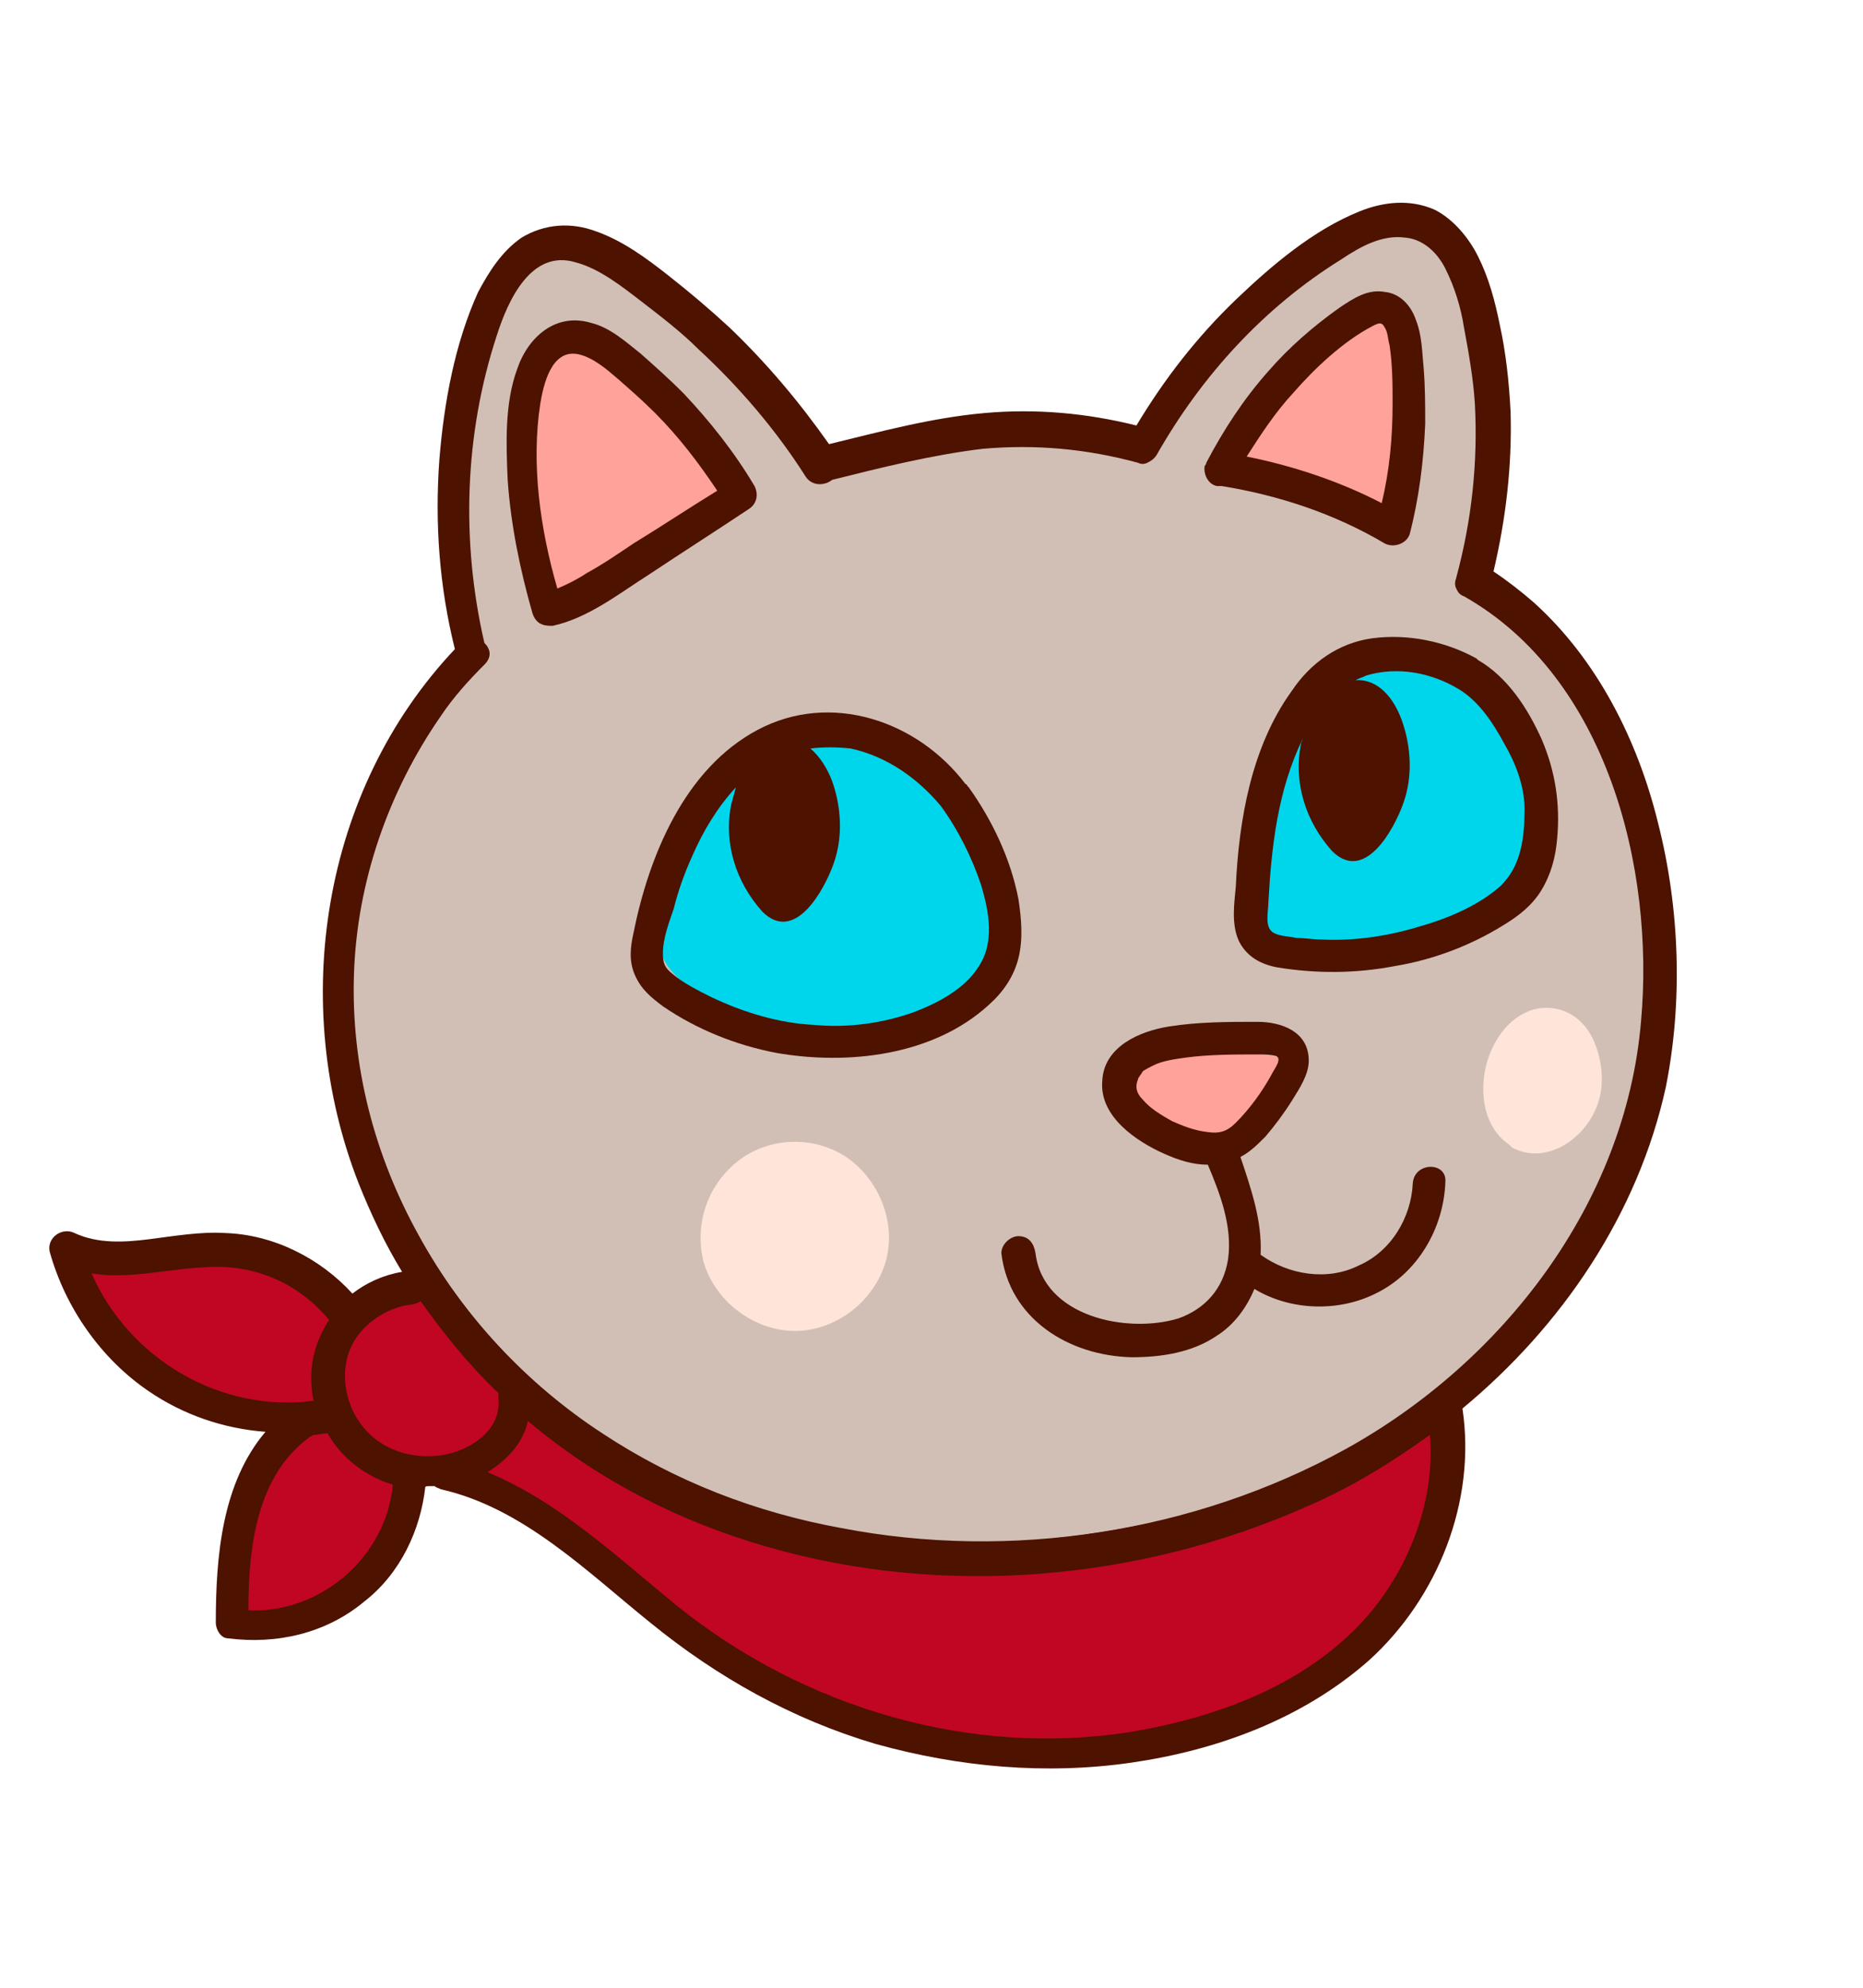 <?xml version="1.0" encoding="utf-8"?>
<!-- Generator: Adobe Illustrator 24.0.1, SVG Export Plug-In . SVG Version: 6.00 Build 0)  -->
<svg version="1.1" id="Layer_1" xmlns="http://www.w3.org/2000/svg" xmlns:xlink="http://www.w3.org/1999/xlink" x="0px" y="0px"
	 viewBox="0 0 120 128" style="enable-background:new 0 0 120 128;" xml:space="preserve">
<style type="text/css">
	.st0{fill:#D1BFB6;}
	.st1{fill:#00D6EB;}
	.st2{fill:#FFA299;}
	.st3{fill:#C00623;}
	.st4{fill:#4D1200;}
	.st5{fill:#FFE4D9;}
</style>
<g>
	<g>
		<path class="st0" d="M22.7,72.7c-3-7.3-1.4-15.8,2.1-22.9c1.2-2.5,5.4-5.8,5.4-8.6c-0.2-5.9-2.4-14.2,0.7-20.8c1-2.1,2.7-4,5-4.3
			c2-0.3,3.9,0.8,5.5,1.9c4.7,3.1,8.8,7,12.1,11.5c7-2,15.3-1.7,21.4-1.9c0.8-2.2,9.5-15.3,16.5-13.3c2.3,0.7,4.1,5,4.7,7.3
			c1.5,5.9-2,10.8,0,16.6c3.6,3.2,6.2,6.9,7.9,10.1c6,11.5,2.4,26.7-5.6,36.8S75.7,100,62.7,99.8c-8.5-0.1-17-2.6-24.1-7.3
			C31.5,87.8,25.3,80.9,22.7,72.7"/>
	</g>
	<path class="st1" d="M44.6,53.8L44.6,53.8c1.4-2.5,3.6-4.5,6.3-5.5c2.7-1,5.8-0.8,8.2,0.8c3.2,2.1,4.6,6.2,5.2,10
		c0.2,1.3,0.3,2.6-0.2,3.7c-0.6,1.3-1.9,2-3.3,2.5c-3.3,1.3-7.1,1.5-10.6,0.6c-2.4-0.6-7.9-2.3-7.7-5.4
		C42.6,58.3,43.4,55.9,44.6,53.8z"/>
	<path class="st1" d="M82.4,49.7C82.4,49.7,82.4,49.7,82.4,49.7c1.3-3.1,2.7-6.7,5.9-7.5c1.3-0.3,3.9,0,5,0.7c1,0.6,3.1,1.7,3.7,2.7
		c1.3,2.1,2.1,5.8,1.7,7.7c-0.3,1.5-0.6,2.7-1.7,3.7c-0.8,0.9-2.1,1.9-3.3,2.2c-3.3,1-8.5,2.3-11.9,0.8c-1.4-0.6-0.8-3.1-0.7-4.4
		C81.3,53.6,81.7,51.6,82.4,49.7z"/>
	<path class="st2" d="M33.8,26.3L33.8,26.3c0.1-1.1,0.2-2.3,0.9-3.2c0.9-1,2.4-1.3,3.7-1s2.5,1.2,3.5,2.1c1.9,1.7,3.6,3.7,4.9,5.9
		c0.3,0.5,0.6,1.1,0.4,1.6c-0.1,0.3-0.4,0.6-0.6,0.8c-1.6,1.4-3.3,2.7-5.2,3.8c-1.2,0.8-3.6,2.6-5.2,2.1c-1.7-0.5-1.8-3.6-2-5
		C33.8,31.1,33.7,28.7,33.8,26.3z"/>
	<path class="st2" d="M86.2,21.6L86.2,21.6c0.8-0.8,1.7-1.6,2.8-1.5c1.4,0.2,2.1,1.8,2.2,3.2c0.1,1.4-0.2,2.9-0.4,4.3
		c-0.3,1.7-0.6,3.4-0.9,5.1c-0.1,0.3-0.1,0.7-0.4,0.8c-0.3,0.1-0.6,0-0.8,0c-1.7-0.6-3.3-1.2-5-1.8c-0.9-0.3-1.7-0.6-2.6-1
		c-0.8-0.3-1.7-0.4-1.6-1.2c0.1-0.6,1.2-1.6,1.6-2.1c0.5-0.7,1.1-1.4,1.7-2C83.8,24.2,85,22.9,86.2,21.6z"/>
	<path class="st3" d="M93.4,90.5c-11.4,6.9-25.2,10-38.5,8.6c-9.5-1-19.3-4.7-25-12.3c-1.1-1.5-0.9-3.6-2.7-3.8
		c-1.2-0.2-3,0.5-4.5,0.8c-4.9-3.1-12-4.1-17.4-2.2c1.5,6,8.8,10.6,14.9,9.6c-2.9,0.7-4.3,4.1-4.8,7.1c-0.4,2.4-1.6,5.7,0.7,6.5
		c2.2,0.8,6-1.5,7.1-3.6c1.1-2.1,2.1-4.6,4.3-5.5c2.1-0.9,4.6,0.1,6.6,1.3c4.7,2.7,8.3,7.3,12.9,10.2c5.7,3.5,12.6,5,19.2,5.6
		c6.6,0.6,13.6-0.9,18.9-4.9C90.4,103.8,93.9,97.2,93.4,90.5z M20.4,83.5l1.8,0.3C21.5,83.9,20.9,83.8,20.4,83.5z"/>
	<path class="st2" d="M73.6,71.6L73.6,71.6c1,0.7,2.1,1.3,3.3,1.6c0.7,0.2,1.4,0.3,2,0.1c0.6-0.2,1-0.7,1.4-1.1
		c0.8-0.9,1.5-1.9,2.1-2.9c0.2-0.3,0.4-0.7,0.2-1c-0.2-0.2-0.5-0.3-0.7-0.3c-2.1-0.3-4.9-1-7-0.6C72.5,67.8,71.6,70.2,73.6,71.6z"/>
	<path class="st4" d="M106.8,53c-1.3-5.3-3.9-10.5-8-14.2c-0.8-0.7-1.7-1.4-2.6-2c0.8-3.4,1.2-6.8,1.1-10.3
		c-0.1-1.9-0.3-3.8-0.7-5.6c-0.3-1.5-0.7-3-1.4-4.4c-0.6-1.2-1.6-2.4-2.8-3c-1.6-0.7-3.3-0.5-4.8,0.1c-3,1.2-5.7,3.5-8,5.7
		c-2.5,2.4-4.6,5.1-6.4,8.1c-3.2-0.8-6.5-1.1-9.8-0.8c-3.4,0.3-6.7,1.2-10,2c-1.9-2.7-4-5.2-6.4-7.5c-1.3-1.2-2.6-2.3-4-3.4
		c-1.4-1.1-2.9-2.2-4.6-2.8c-1.6-0.6-3.3-0.5-4.8,0.4c-1.3,0.9-2.1,2.2-2.8,3.5c-1.5,3.3-2.2,7.1-2.5,10.8c-0.3,4.1,0,8.2,1,12.2
		c-8.6,9.1-10.7,22.9-6.2,34.4c0.8,2,1.7,3.9,2.8,5.7c-1.2,0.2-2.3,0.7-3.2,1.4c-2.1-2.3-5.1-3.8-8.2-3.9c-1.6-0.1-3.3,0.2-4.9,0.4
		c-1.6,0.2-3.3,0.3-4.8-0.4c-0.8-0.4-1.8,0.3-1.6,1.2c1,3.6,3.3,6.9,6.4,9c2.2,1.5,4.8,2.4,7.5,2.6c-2.8,3.3-3.2,8-3.2,12.3
		c0,0.4,0.3,1,0.8,1c3.1,0.4,6.3-0.3,8.8-2.4c2.3-1.8,3.6-4.6,3.9-7.4c0.2,0,0.4,0,0.6,0c0.1,0.1,0.2,0.1,0.4,0.2
		c5.3,1.2,9.4,5.3,13.5,8.6c4.3,3.5,9.1,6.2,14.5,7.8c5.4,1.5,11,2,16.5,1.2c5.5-0.8,11-2.8,15.3-6.6c4.4-4,6.9-10.2,6-16.2
		c0,0,0,0,0,0c6.4-5.3,11.3-12.5,13.1-20.7C108.4,64.5,108.2,58.5,106.8,53z M5.9,82c2.4,0.4,4.9-0.3,7.4-0.4c3.1-0.2,5.9,1,7.9,3.4
		c0,0,0,0,0,0c-1,1.5-1.4,3.3-1,5.2C14.2,91,8.3,87.5,5.9,82z M16,103.7c0-4,0.5-8.7,4-11.2c0.1,0,0.1-0.1,0.2-0.1
		c0.3,0,0.6-0.1,0.9-0.1c0.9,1.6,2.5,2.8,4.2,3.3C24.9,100.2,20.7,103.9,16,103.7z M23.4,91.9c-1.1-1.3-1.5-3.3-0.9-4.9
		c0.6-1.6,2.3-2.8,4-3c0.2,0,0.4-0.1,0.6-0.2c1.5,2.1,3.1,4.1,5,5.9c0,0.1,0,0.2,0,0.4c0.2,2-1.8,3.3-3.6,3.6
		C26.6,94,24.6,93.4,23.4,91.9z M87.3,104.9c-3.8,3.8-9.1,5.7-14.3,6.6c-10.4,1.7-21.2-1.5-29.4-8.1c-3.8-3.1-7.6-6.7-12.2-8.6
		c1.3-0.8,2.3-1.9,2.6-3.3c4.5,3.8,9.8,6.5,15.4,8.1c11.4,3.3,24,2.2,34.8-2.6c2.8-1.2,5.4-2.8,7.9-4.6
		C92.5,96.9,90.5,101.7,87.3,104.9z M105.7,65.8c-1,11.7-8.9,21.9-19,27.5c-9.8,5.4-21.6,7.2-32.5,5.1c-5.5-1-10.7-3-15.4-6.1
		c-4.9-3.2-9-7.6-11.8-12.7c-2.9-5.2-4.4-11-4.2-16.9c0.2-5.9,2.2-11.7,5.6-16.6c0.8-1.2,1.8-2.3,2.8-3.3c0.5-0.5,0.4-1,0-1.4
		C29.7,34.9,29.9,28,32,21.6c0.7-2.2,2.2-5.6,5.1-4.7c1.5,0.4,2.9,1.5,4.2,2.5c1.3,1,2.6,2,3.7,3.1c2.6,2.4,5,5.2,6.9,8.2
		c0.4,0.6,1.2,0.6,1.7,0.2c3.2-0.8,6.4-1.6,9.7-2c3.4-0.3,6.7,0,10,0.9c0.2,0.1,0.4,0.1,0.6,0c0.2-0.1,0.4-0.2,0.6-0.5
		c2.9-5.1,6.9-9.5,11.9-12.6c1.2-0.8,2.6-1.6,4.1-1.4c1.2,0.1,2.1,1,2.6,2c0.6,1.2,1,2.5,1.2,3.8c0.3,1.6,0.6,3.3,0.7,4.9
		c0.2,3.8-0.2,7.5-1.2,11.2c-0.1,0.3-0.1,0.5,0,0.7c0.1,0.2,0.2,0.4,0.5,0.5C103.5,43.6,106.6,55.9,105.7,65.8z"/>
	<path class="st4" d="M91,76.2c-0.1,2.2-1.4,4.4-3.5,5.3c-2,1-4.5,0.6-6.3-0.7c0.1-2.2-0.6-4.2-1.3-6.3c0.6-0.3,1.1-0.8,1.6-1.3
		c0.6-0.7,1.2-1.5,1.7-2.3c0.5-0.8,1.1-1.7,1.1-2.6c0-1.9-1.8-2.5-3.3-2.5c-1.9,0-3.8,0-5.7,0.3c-1.9,0.3-4.2,1.3-4.3,3.5
		c-0.2,2.3,2.2,3.9,4,4.7c0.9,0.4,1.8,0.7,2.8,0.7c0.8,1.9,1.6,4,1.3,6.1c-0.3,1.9-1.5,3.2-3.2,3.8c-3.3,1-8.7-0.1-9.2-4.2
		c-0.1-0.6-0.4-1.1-1.1-1.1c-0.5,0-1.1,0.5-1.1,1.1c0.5,4.2,4.3,6.6,8.4,6.7c1.9,0,3.9-0.3,5.5-1.4c1.1-0.7,1.9-1.8,2.4-3
		c2.3,1.4,5.4,1.5,7.8,0.3c2.7-1.3,4.4-4.2,4.5-7.2C93.2,74.8,91.1,74.8,91,76.2z M75.5,72.2c-0.7-0.4-1.4-0.8-1.9-1.4
		c-0.4-0.4-0.5-0.8-0.3-1.3c0-0.1,0.2-0.3,0.3-0.5c0.1-0.1,0.5-0.3,0.7-0.4c0.6-0.3,1.4-0.4,2.1-0.5c1.5-0.2,3.1-0.2,4.7-0.2
		c0.3,0,0.7,0,1.1,0.1c0.4,0.2-0.1,0.8-0.3,1.2c-0.6,1.1-1.4,2.2-2.3,3.1c-0.6,0.6-1.1,0.7-1.8,0.6C76.9,72.8,76.2,72.5,75.5,72.2z"
		/>
	<path class="st4" d="M65.6,57.9c-0.5-2.6-1.7-5.1-3.2-7.2c0,0-0.1-0.1-0.1-0.1c0,0,0-0.1-0.1-0.1c-3.1-4.1-8.7-6-13.4-3.5
		c-4.7,2.5-7,8.1-8,13.1c-0.2,0.9-0.3,1.8,0.1,2.7c0.4,0.9,1,1.4,1.8,2c2.2,1.5,4.7,2.5,7.3,3c4.6,0.8,10.1,0.2,13.7-3.1
		c0.9-0.8,1.6-1.8,1.9-3C65.9,60.5,65.8,59.2,65.6,57.9z M63,62.3c-0.9,1.4-2.6,2.3-4.2,2.9c-2,0.7-4.2,1-6.3,0.8
		c-2.3-0.1-4.6-0.8-6.7-1.8c-0.8-0.4-1.8-0.9-2.5-1.5c-0.5-0.4-0.6-0.7-0.6-1.3c0-1,0.4-2,0.7-2.9c0.3-1.2,0.7-2.3,1.2-3.4
		c0.7-1.6,1.6-3.1,2.8-4.4c-0.1,0.4-0.2,0.7-0.3,1.1c-0.5,2.5,0.3,5,2,6.9c2.1,2.1,4-1.4,4.6-3.1c0.6-1.7,0.5-3.6-0.1-5.3
		c-0.3-0.8-0.8-1.6-1.4-2.1c0.8-0.1,1.7-0.1,2.6,0c2.3,0.5,4.3,1.9,5.8,3.7c1.1,1.5,2,3.3,2.6,5.1C63.7,58.7,64.1,60.7,63,62.3z"/>
	<path class="st4" d="M48.2,32.8c0.5-0.3,0.7-0.9,0.4-1.5c-1.3-2.2-2.9-4.2-4.6-6c-0.9-0.9-1.8-1.7-2.7-2.5c-1-0.8-2-1.7-3.2-2
		c-2.3-0.7-4.1,0.9-4.8,3c-0.8,2.2-0.7,4.8-0.6,7.1c0.2,2.9,0.8,5.8,1.6,8.6c0.1,0.3,0.3,0.6,0.6,0.7c0.2,0.1,0.5,0.1,0.7,0.1
		c2.3-0.5,4.3-2.1,6.2-3.3C43.9,35.6,46.1,34.2,48.2,32.8z M37.8,36.9c-0.6,0.4-1.2,0.7-1.9,1c-1.1-3.8-1.7-8-1.1-11.9
		c0.2-1.2,0.7-3.5,2.4-3.2c1,0.2,1.9,1,2.6,1.6c0.8,0.7,1.6,1.4,2.4,2.2c1.5,1.5,2.8,3.2,4,5c-1.8,1.1-3.6,2.3-5.4,3.4
		C39.9,35.6,38.9,36.3,37.8,36.9z"/>
	<path class="st4" d="M78.4,31.3c0.1,0,0.1,0,0.2,0c0,0,0.1,0,0.1,0c3.7,0.6,7.3,1.8,10.5,3.7c0.6,0.3,1.4,0,1.6-0.6
		c0.6-2.3,0.9-4.7,1-7.1c0-1.2,0-2.4-0.1-3.6c-0.1-1-0.1-2.1-0.5-3.1c-0.3-0.9-1-1.7-2-1.8c-1.1-0.2-2,0.4-2.9,1
		c-1.7,1.2-3.3,2.6-4.6,4.1c-1.6,1.8-2.9,3.8-4,5.9c0,0,0,0,0,0c0,0.1-0.1,0.2-0.1,0.2C77.5,30.5,77.8,31.2,78.4,31.3z M83.3,25.3
		c1.4-1.6,3.2-3.3,5.1-4.3c0.4-0.2,0.6-0.3,0.8,0.1c0.2,0.3,0.2,0.8,0.3,1.1c0.2,1.3,0.2,2.6,0.2,3.8c0,2.2-0.2,4.3-0.7,6.4
		c-2.7-1.4-5.7-2.4-8.7-3C81.2,28,82.1,26.6,83.3,25.3z"/>
	<path class="st4" d="M95.2,42.5c0,0-0.1-0.1-0.1-0.1c-2-1.1-4.4-1.6-6.7-1.3c-2.2,0.3-4,1.6-5.2,3.4c-2.6,3.6-3.4,8.3-3.6,12.6
		c-0.1,1.1-0.3,2.4,0.2,3.5c0.5,1,1.4,1.5,2.5,1.7c2.5,0.4,5,0.4,7.6-0.1c2.4-0.4,4.8-1.3,6.9-2.6c1-0.6,1.9-1.3,2.5-2.3
		c0.6-1,0.9-2.1,1-3.3c0.2-2.2-0.1-4.3-1-6.4C98.4,45.6,97.1,43.6,95.2,42.5z M98.2,52.1c0,1.8-0.2,3.7-1.6,5
		c-1.5,1.3-3.5,2.1-5.3,2.6c-2,0.6-4.1,0.9-6.2,0.8c-0.5,0-1-0.1-1.6-0.1c-0.4-0.1-1-0.1-1.4-0.3c-0.7-0.3-0.4-1.4-0.4-2
		c0.2-3.6,0.6-7.2,2.2-10.5c0,0.1-0.1,0.2-0.1,0.3c-0.5,2.5,0.3,5,2,6.9c2.1,2.1,4-1.4,4.6-3.1c0.6-1.7,0.5-3.6-0.1-5.3
		c-0.5-1.4-1.5-2.7-3-2.6c0.2-0.1,0.5-0.2,0.7-0.3c2-0.6,4.2-0.2,6,0.9c1.3,0.8,2.2,2.2,2.9,3.5C97.6,49.1,98.2,50.6,98.2,52.1z"/>
	<path class="st5" d="M54.5,74.5c-2-1.3-4.6-1.3-6.6,0c-2.2,1.5-3.2,4.1-2.6,6.7c0.7,2.5,3.1,4.4,5.7,4.5c2.7,0.1,5.2-1.8,6-4.3
		C57.8,78.9,56.7,76,54.5,74.5z"/>
	<path class="st5" d="M102.6,66.9c-0.7-1.5-2.2-2.3-3.8-1.9c-1.7,0.5-2.7,2.1-3.1,3.7c-0.4,1.8-0.1,3.9,1.5,5c0,0,0.1,0.1,0.1,0.1
		c0,0,0.1,0.1,0.1,0.1c2.1,1.1,4.4-0.4,5.3-2.3C103.4,70.2,103.3,68.4,102.6,66.9z"/>
</g>
</svg>
